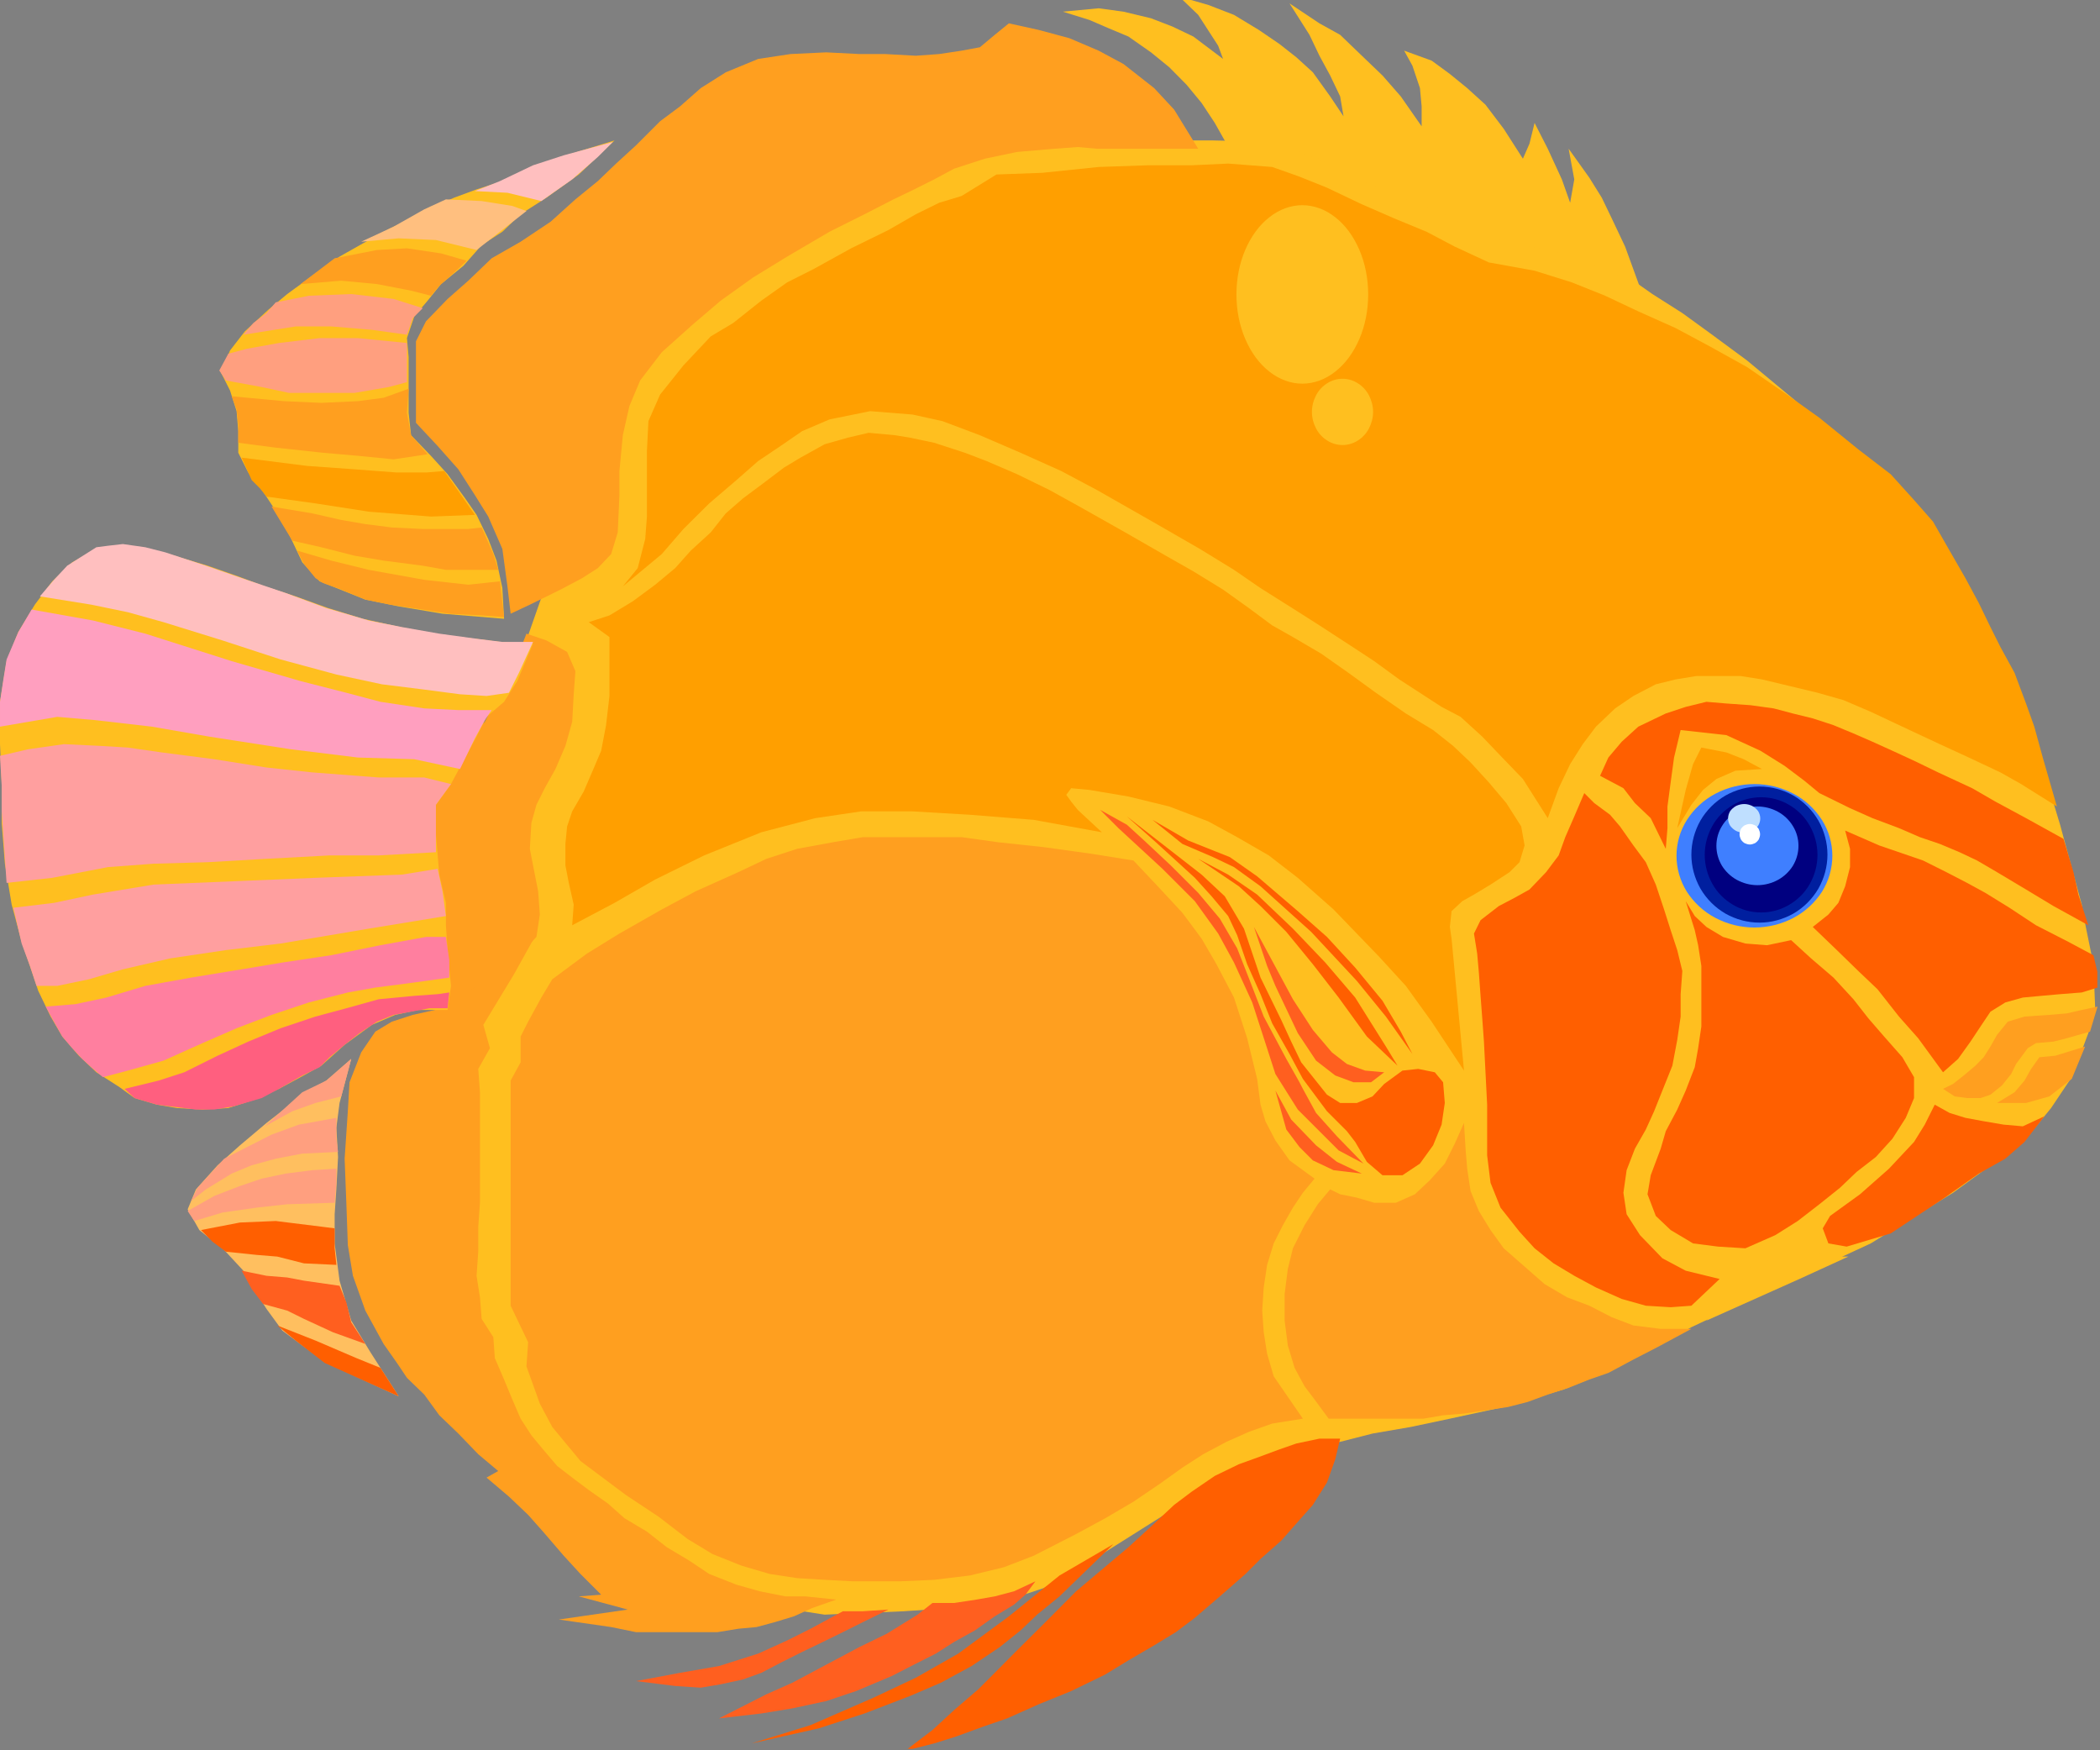 <?xml version="1.0" encoding="UTF-8" standalone="no"?>
<svg
   xmlns:ooo="http://xml.openoffice.org/svg/export"
   xmlns:dc="http://purl.org/dc/elements/1.1/"
   xmlns:cc="http://creativecommons.org/ns#"
   xmlns:rdf="http://www.w3.org/1999/02/22-rdf-syntax-ns#"
   xmlns:svg="http://www.w3.org/2000/svg"
   xmlns="http://www.w3.org/2000/svg"
   xmlns:sodipodi="http://sodipodi.sourceforge.net/DTD/sodipodi-0.dtd"
   xmlns:inkscape="http://www.inkscape.org/namespaces/inkscape"
   version="1.2"
   width="111.57mm"
   height="92.96mm"
   viewBox="0 0 11157 9296"
   preserveAspectRatio="xMidYMid"
   xml:space="preserve"
   id="svg200"
   sodipodi:docname="fish.svg"
   style="fill-rule:evenodd;stroke-width:28.222;stroke-linejoin:round"
   inkscape:version="0.92.5 (2060ec1f9f, 2020-04-08)"><rect x="0" y="0" width="11157" height="9296" fill="#808080" stroke="none"/><sodipodi:namedview
   pagecolor="#ffffff"
   bordercolor="#666666"
   borderopacity="1"
   objecttolerance="10"
   gridtolerance="10"
   guidetolerance="10"
   inkscape:pageopacity="0"
   inkscape:pageshadow="2"
   inkscape:window-width="664"
   inkscape:window-height="487"
   id="namedview202"
   showgrid="false"
   inkscape:zoom="0.2102413"
   inkscape:cx="210.85984"
   inkscape:cy="175.67244"
   inkscape:window-x="0"
   inkscape:window-y="0"
   inkscape:window-maximized="0"
   inkscape:current-layer="svg200" />
 <defs
   class="ClipPathGroup"
   id="defs8">
  <clipPath
   id="presentation_clip_path"
   clipPathUnits="userSpaceOnUse">
   <rect
   x="0"
   y="0"
   width="21000"
   height="29700"
   id="rect2" />
  </clipPath>
  <clipPath
   id="presentation_clip_path_shrink"
   clipPathUnits="userSpaceOnUse">
   <rect
   x="21"
   y="29"
   width="20958"
   height="29641"
   id="rect5" />
  </clipPath>
 </defs>
 <defs
   class="TextShapeIndex"
   id="defs12">
  <g
   ooo:slide="id1"
   ooo:id-list="id3"
   id="g10" />
 </defs>
 <defs
   class="EmbeddedBulletChars"
   id="defs44">
  <g
   id="bullet-char-template-57356"
   transform="matrix(4.8828125e-4,0,0,-4.8828125e-4,0,0)">
   <path
   d="M 580,1141 1163,571 580,0 -4,571 Z"
   id="path14"
   inkscape:connector-curvature="0" />
  </g>
  <g
   id="bullet-char-template-57354"
   transform="matrix(4.8828125e-4,0,0,-4.8828125e-4,0,0)">
   <path
   d="M 8,1128 H 1137 V 0 H 8 Z"
   id="path17"
   inkscape:connector-curvature="0" />
  </g>
  <g
   id="bullet-char-template-10146"
   transform="matrix(4.8828125e-4,0,0,-4.8828125e-4,0,0)">
   <path
   d="M 174,0 602,739 174,1481 1456,739 Z M 1358,739 309,1346 659,739 Z"
   id="path20"
   inkscape:connector-curvature="0" />
  </g>
  <g
   id="bullet-char-template-10132"
   transform="matrix(4.8828125e-4,0,0,-4.8828125e-4,0,0)">
   <path
   d="M 2015,739 1276,0 H 717 l 543,543 H 174 v 393 h 1086 l -543,545 h 557 z"
   id="path23"
   inkscape:connector-curvature="0" />
  </g>
  <g
   id="bullet-char-template-10007"
   transform="matrix(4.8828125e-4,0,0,-4.8828125e-4,0,0)">
   <path
   d="m 0,-2 c -7,16 -16,29 -25,39 l 381,530 c -94,256 -141,385 -141,387 0,25 13,38 40,38 9,0 21,-2 34,-5 21,4 42,12 65,25 l 27,-13 111,-251 280,301 64,-25 24,25 c 21,-10 41,-24 62,-43 C 886,937 835,863 770,784 769,783 710,716 594,584 L 774,223 c 0,-27 -21,-55 -63,-84 l 16,-20 C 717,90 699,76 672,76 641,76 570,178 457,381 L 164,-76 c -22,-34 -53,-51 -92,-51 -42,0 -63,17 -64,51 -7,9 -10,24 -10,44 0,9 1,19 2,30 z"
   id="path26"
   inkscape:connector-curvature="0" />
  </g>
  <g
   id="bullet-char-template-10004"
   transform="matrix(4.8828125e-4,0,0,-4.8828125e-4,0,0)">
   <path
   d="M 285,-33 C 182,-33 111,30 74,156 52,228 41,333 41,471 c 0,78 14,145 41,201 34,71 87,106 158,106 53,0 88,-31 106,-94 l 23,-176 c 8,-64 28,-97 59,-98 l 735,706 c 11,11 33,17 66,17 42,0 63,-15 63,-46 V 965 c 0,-36 -10,-64 -30,-84 L 442,47 C 390,-6 338,-33 285,-33 Z"
   id="path29"
   inkscape:connector-curvature="0" />
  </g>
  <g
   id="bullet-char-template-9679"
   transform="matrix(4.8828125e-4,0,0,-4.8828125e-4,0,0)">
   <path
   d="M 813,0 C 632,0 489,54 383,161 276,268 223,411 223,592 c 0,181 53,324 160,431 106,107 249,161 430,161 179,0 323,-54 432,-161 108,-107 162,-251 162,-431 0,-180 -54,-324 -162,-431 C 1136,54 992,0 813,0 Z"
   id="path32"
   inkscape:connector-curvature="0" />
  </g>
  <g
   id="bullet-char-template-8226"
   transform="matrix(4.8828125e-4,0,0,-4.8828125e-4,0,0)">
   <path
   d="m 346,457 c -73,0 -137,26 -191,78 -54,51 -81,114 -81,188 0,73 27,136 81,188 54,52 118,78 191,78 73,0 134,-26 185,-79 51,-51 77,-114 77,-187 0,-75 -25,-137 -76,-188 -50,-52 -112,-78 -186,-78 z"
   id="path35"
   inkscape:connector-curvature="0" />
  </g>
  <g
   id="bullet-char-template-8211"
   transform="matrix(4.8828125e-4,0,0,-4.8828125e-4,0,0)">
   <path
   d="M -4,459 H 1135 V 606 H -4 Z"
   id="path38"
   inkscape:connector-curvature="0" />
  </g>
  <g
   id="bullet-char-template-61548"
   transform="matrix(4.8828125e-4,0,0,-4.8828125e-4,0,0)">
   <path
   d="m 173,740 c 0,163 58,303 173,419 116,115 255,173 419,173 163,0 302,-58 418,-173 116,-116 174,-256 174,-419 0,-163 -58,-303 -174,-418 C 1067,206 928,148 765,148 601,148 462,206 346,322 231,437 173,577 173,740 Z"
   id="path41"
   inkscape:connector-curvature="0" />
  </g>
 </defs>
 <g
   id="g49"
   transform="translate(-4921,-10202)">
  <g
   id="id2"
   class="Master_Slide">
   <g
   id="bg-id2"
   class="Background" />
   <g
   id="bo-id2"
   class="BackgroundObjects" />
  </g>
 </g>
 <g
   class="SlideGroup"
   id="g198"
   transform="translate(-4921,-10202)">
  <g
   id="g196">
   <g
   id="container-id1">
    <g
   id="id1"
   class="Slide"
   clip-path="url(#presentation_clip_path)">
     <g
   class="Page"
   id="g192">
      <g
   class="Graphic"
   id="g190">
       <g
   id="id3">
        <rect
   class="BoundingBox"
   x="4921"
   y="10202"
   width="11157"
   height="9296"
   id="rect51"
   style="fill:none;stroke:none" />
        <defs
   id="defs56">
         <clipPath
   id="clip_path_1"
   clipPathUnits="userSpaceOnUse">
          <path
   d="m 4921,10202 h 11156 v 9295 H 4921 Z"
   id="path53"
   inkscape:connector-curvature="0" />
         </clipPath>
        </defs>
        <g
   clip-path="url(#clip_path_1)"
   id="g58" />
        <defs
   id="defs63">
         <clipPath
   id="clip_path_2"
   clipPathUnits="userSpaceOnUse">
          <path
   d="m 4921,10202 h 11143 v 9290 H 4921 Z"
   id="path60"
   inkscape:connector-curvature="0" />
         </clipPath>
        </defs>
        <g
   clip-path="url(#clip_path_2)"
   id="g185">
         <path
   d="m 11159,10948 h 207 l 344,8 221,62 181,71 190,101 216,80 216,101 150,71 260,53 221,61 234,137 101,71 159,101 146,106 198,146 260,216 530,481 295,375 269,516 190,485 119,393 115,424 18,101 44,216 9,225 -36,141 -88,234 -110,164 -133,163 -163,123 -225,164 -437,269 -542,251 -411,194 -397,216 -282,115 -318,93 -286,62 -208,44 -203,35 -172,44 -397,84 -357,190 -538,339 -283,164 -185,61 -309,45 -251,17 -419,18 -225,-35 -199,-36 -189,-62 -415,-189 -402,-296 -220,-242 -243,-543 -53,-706 27,-459 v -348 l 53,-243 70,-102 93,-330 -57,-380 110,-375 75,-856 88,-251 216,-486 137,-410 132,-322 243,-243 326,-300 402,-211 560,-248 331,-114 379,-71 z"
   id="path65"
   inkscape:connector-curvature="0"
   style="fill:#ffbf1f;stroke:none" />
         <path
   d="m 8230,13317 207,-172 115,-133 137,-136 145,-124 115,-101 119,-80 115,-79 145,-62 216,-44 225,18 159,35 199,75 216,93 216,97 190,101 295,168 252,145 181,111 141,97 181,114 132,84 163,106 128,84 133,97 225,146 101,53 115,105 106,111 110,114 132,208 58,-159 61,-128 67,-106 70,-93 102,-97 97,-66 119,-62 106,-26 110,-18 h 106 128 l 114,18 146,35 150,36 137,39 145,62 168,79 199,93 154,71 168,79 110,62 190,119 -75,-260 -45,-164 -44,-123 -61,-163 -75,-137 -53,-106 -62,-128 -71,-132 -84,-146 -88,-154 -101,-115 -124,-137 -172,-132 -207,-168 -185,-132 -199,-137 -198,-110 -181,-97 -199,-89 -176,-83 -177,-71 -198,-62 -243,-44 -181,-84 -150,-79 -172,-71 -172,-75 -185,-88 -155,-62 -136,-48 -234,-18 -194,9 h -234 l -260,9 -300,31 -243,9 -185,114 -119,36 -124,61 -146,84 -198,97 -199,110 -141,71 -137,97 -150,119 -119,71 -145,154 -124,155 -62,141 -8,159 v 189 159 l -9,119 -40,155 z"
   id="path67"
   inkscape:connector-curvature="0"
   style="fill:#ff9f00;stroke:none" />
         <path
   d="m 10568,10264 141,44 102,44 105,44 120,84 97,79 92,93 80,97 70,106 62,110 h 190 l 136,27 115,35 110,44 106,58 128,61 106,53 110,36 115,35 88,48 102,53 106,53 136,36 208,35 220,75 221,115 -79,-217 -71,-150 -53,-110 -66,-106 -110,-154 30,163 -22,124 -44,-124 -75,-163 -70,-137 -27,110 -35,80 -102,-159 -97,-128 -97,-88 -92,-75 -97,-71 -146,-53 44,80 40,119 9,97 v 106 l -111,-159 -97,-111 -119,-114 -106,-102 -110,-61 -159,-106 106,167 53,111 57,105 53,111 18,106 -71,-106 -92,-128 -88,-80 -89,-70 -110,-75 -132,-80 -137,-53 -154,-44 101,97 106,164 26,70 -158,-119 -111,-53 -114,-44 -146,-35 -132,-18 z"
   id="path69"
   inkscape:connector-curvature="0"
   style="fill:#ffbf1f;stroke:none" />
         <path
   d="m 12015,17954 -44,123 -75,119 -71,80 -97,110 -110,97 -80,80 -136,119 -133,114 -101,76 -115,70 -137,80 -123,75 -181,88 -172,70 -168,75 -128,44 -145,53 -115,36 -154,39 145,-110 115,-106 128,-110 88,-88 110,-111 159,-158 163,-164 278,-234 120,-110 123,-115 93,-70 123,-84 128,-62 97,-35 119,-44 89,-31 123,-26 h 110 z"
   id="path71"
   inkscape:connector-curvature="0"
   style="fill:#ff5f00;stroke:none" />
         <path
   d="m 10369,18673 -61,53 -102,62 -106,75 -110,61 -97,62 -115,58 -119,61 -190,80 -158,53 -181,39 -164,27 -225,26 252,-128 137,-61 357,-190 146,-71 163,-101 79,-62 h 115 l 119,-18 97,-17 102,-27 114,-53 z"
   id="path73"
   inkscape:connector-curvature="0"
   style="fill:#ff5f1f;stroke:none" />
         <path
   d="m 9505,18819 -106,53 -106,52 -110,53 -106,53 -111,58 -97,35 -119,26 -106,18 -136,-9 -208,-26 234,-44 207,-36 208,-66 154,-70 124,-62 172,-93 h 106 l 136,-9 z"
   id="path75"
   inkscape:connector-curvature="0"
   style="fill:#ff5f1f;stroke:none" />
         <path
   d="m 8049,13507 110,-36 124,-75 119,-88 106,-88 83,-93 106,-97 80,-101 92,-80 106,-79 111,-84 88,-53 128,-71 123,-35 111,-26 141,13 79,13 128,27 163,53 115,44 163,70 172,84 159,88 243,137 216,124 146,83 158,97 137,98 124,92 110,62 150,88 145,102 146,106 159,110 145,88 106,84 93,88 97,106 93,110 79,124 18,101 -27,89 -53,53 -101,66 -88,53 -62,35 -57,53 -9,84 9,62 66,701 -172,-260 -137,-190 -141,-154 -243,-252 -190,-168 -154,-119 -168,-97 -154,-84 -207,-79 -217,-53 -207,-35 -97,-9 -26,35 26,36 35,44 128,119 -362,-66 -339,-27 -305,-18 h -273 l -243,36 -287,75 -304,123 -260,128 -216,124 -225,119 8,-110 -26,-115 -18,-93 v -114 l 9,-93 27,-80 61,-105 44,-102 49,-115 26,-136 18,-155 v -123 -111 -79 z"
   id="path77"
   inkscape:connector-curvature="0"
   style="fill:#ff9f00;stroke:none" />
         <path
   d="m 7855,15404 185,-137 172,-106 225,-128 181,-97 225,-101 150,-71 163,-53 190,-35 159,-27 h 163 181 181 l 194,27 242,26 252,35 225,36 145,154 115,124 102,137 79,136 93,177 70,216 53,216 18,137 26,88 53,102 75,106 133,97 -62,75 -53,79 -53,93 -49,97 -35,114 -18,120 -8,123 8,115 18,114 35,120 155,225 -163,26 -124,44 -119,53 -124,66 -110,71 -123,88 -137,93 -150,88 -155,84 -225,115 -158,61 -181,44 -190,23 -181,8 h -251 l -150,-8 -146,-9 -145,-22 -150,-44 -155,-62 -132,-80 -155,-119 -172,-114 -242,-181 -150,-181 -66,-124 -71,-198 9,-128 -93,-194 v -521 -278 -335 -62 l 53,-97 v -137 l 40,-79 70,-128 z"
   id="path79"
   inkscape:connector-curvature="0"
   style="fill:#ff9f1f;stroke:none" />
         <path
   d="m 12650,16277 -53,106 -79,88 -80,75 -101,45 h -115 l -92,-27 -89,-18 -53,-26 -66,79 -70,111 -62,123 -27,110 -17,133 v 141 l 17,132 36,119 53,98 53,70 75,102 h 251 252 l 105,-18 111,-9 114,-17 120,-18 105,-27 106,-39 111,-36 110,-44 101,-35 133,-71 128,-66 180,-97 h -163 l -145,-18 -115,-44 -119,-61 -119,-45 -119,-70 -106,-93 -111,-97 -70,-97 -62,-101 -44,-106 -18,-119 -8,-97 -9,-146 z"
   id="path81"
   inkscape:connector-curvature="0"
   style="fill:#ff9f1f;stroke:none" />
         <path
   d="m 13338,14415 -53,124 -48,110 -35,97 -67,89 -88,92 -79,44 -84,44 -97,75 -35,71 17,106 9,101 9,124 9,119 9,124 17,335 v 132 137 l 18,146 53,132 101,128 80,88 101,80 110,66 115,62 137,61 128,36 132,8 110,-8 150,-142 -180,-44 -124,-66 -119,-123 -71,-111 -17,-114 17,-120 44,-114 58,-102 44,-97 44,-110 53,-132 26,-137 18,-124 v -119 l 9,-123 -27,-111 -35,-106 -35,-110 -44,-132 -53,-119 -66,-89 -71,-101 -53,-62 -84,-62 z"
   id="path83"
   inkscape:connector-curvature="0"
   style="fill:#ff5f00;stroke:none" />
         <path
   d="m 13877,14989 48,154 18,80 17,110 v 106 110 106 l -17,115 -18,101 -48,124 -45,101 -61,115 -27,93 -53,141 -17,101 44,115 79,75 119,71 133,17 145,9 159,-70 119,-75 115,-89 110,-88 88,-84 102,-79 88,-97 71,-111 44,-105 v -111 l -62,-106 -97,-110 -84,-97 -79,-101 -106,-115 -119,-102 -106,-97 -128,27 -115,-9 -119,-35 -88,-53 -62,-58 z"
   id="path85"
   inkscape:connector-curvature="0"
   style="fill:#ff5f00;stroke:none" />
         <path
   d="m 13466,14226 71,-84 88,-80 146,-70 106,-35 110,-27 106,9 128,9 123,17 102,27 106,26 110,36 106,44 101,44 106,48 115,53 128,62 181,84 123,71 163,88 199,110 53,177 26,119 53,163 -185,-102 -146,-88 -154,-92 -106,-62 -93,-44 -105,-44 -106,-36 -111,-48 -141,-53 -119,-53 -163,-80 -80,-66 -105,-79 -128,-80 -181,-83 -243,-27 -35,146 -18,132 -17,128 v 115 l -9,110 -80,-163 -84,-80 -61,-79 -124,-66 z"
   id="path87"
   inkscape:connector-curvature="0"
   style="fill:#ff5f00;stroke:none" />
         <path
   d="m 14905,14693 -181,-79 26,97 v 97 l -26,102 -36,88 -53,62 -83,66 128,123 114,111 102,97 114,145 102,115 132,181 80,-71 66,-92 53,-80 53,-79 79,-49 93,-26 97,-9 101,-9 115,-9 84,-26 v -80 l -22,-92 -133,-71 -172,-88 -141,-93 -128,-79 -97,-53 -110,-57 -124,-62 z"
   id="path89"
   inkscape:connector-curvature="0"
   style="fill:#ff5f00;stroke:none" />
         <path
   d="m 13832,14601 45,-203 39,-137 44,-88 133,26 92,36 97,52 -141,9 -101,44 -71,58 -62,79 z"
   id="path91"
   inkscape:connector-curvature="0"
   style="fill:#ff9f00;stroke:none" />
         <path
   d="m 15297,15960 57,-45 62,-52 44,-45 36,-57 35,-62 57,-70 89,-27 132,-9 93,-8 79,-18 84,-18 -40,133 -123,35 -71,18 -93,8 -44,27 -62,84 -26,53 -49,61 -61,49 -53,18 h -71 l -66,-9 -62,-40 z"
   id="path93"
   inkscape:connector-curvature="0"
   style="fill:#ff9f1f;stroke:none" />
         <path
   d="m 15999,15761 -71,172 -119,93 -124,35 h -154 l 93,-57 53,-62 35,-62 44,-62 84,-8 88,-27 z"
   id="path95"
   inkscape:connector-curvature="0"
   style="fill:#ff9f1f;stroke:none" />
         <path
   d="m 15147,16176 -57,92 -133,142 -154,136 -159,115 -39,66 30,80 97,17 234,-70 287,-190 181,-128 141,-79 102,-89 105,-136 -114,53 -102,-9 -106,-18 -97,-18 -84,-26 -79,-44 z"
   id="path97"
   inkscape:connector-curvature="0"
   style="fill:#ff5f00;stroke:none" />
         <path
   d="m 14525,16771 9,45 35,44 66,17 h 106 l -260,119 -494,221 88,-88 75,-71 27,-44 26,-71 150,-57 z"
   id="path99"
   inkscape:connector-curvature="0"
   style="fill:#ffbf1f;stroke:none" />
         <path
   d="m 10766,14504 97,97 234,216 172,172 124,172 84,154 97,212 70,216 53,164 119,189 217,217 132,70 -141,-145 -111,-124 -70,-128 -18,-35 -70,-124 -120,-225 -70,-181 -71,-181 -92,-158 -115,-137 -146,-146 -141,-132 -92,-84 z"
   id="path101"
   inkscape:connector-curvature="0"
   style="fill:#ff5f1f;stroke:none" />
         <path
   d="m 10908,14539 154,137 207,189 89,98 88,105 48,102 53,154 71,159 62,155 92,163 71,132 128,172 106,106 44,57 62,106 83,71 h 106 l 93,-62 70,-97 45,-110 17,-115 -9,-110 -44,-53 -88,-18 -84,9 -97,71 -62,66 -83,35 h -89 l -70,-44 -137,-172 -53,-110 -53,-115 -110,-225 -88,-260 -102,-172 -123,-115 z"
   id="path103"
   inkscape:connector-curvature="0"
   style="fill:#ff5f00;stroke:none" />
         <path
   d="m 11697,15995 84,154 132,137 111,88 132,62 -150,-18 -110,-52 -71,-71 -70,-93 z"
   id="path105"
   inkscape:connector-curvature="0"
   style="fill:#ff5f1f;stroke:none" />
         <path
   d="m 11044,14557 190,110 221,88 145,102 216,185 155,137 150,163 145,176 97,164 62,119 -141,-199 -154,-189 -243,-261 -269,-242 -141,-102 -111,-53 -163,-70 z"
   id="path107"
   inkscape:connector-curvature="0"
   style="fill:#ff5f00;stroke:none" />
         <path
   d="m 11287,14764 159,84 154,106 190,181 172,180 159,186 163,260 62,102 -163,-155 -150,-207 -137,-177 -141,-172 -137,-137 -115,-105 z"
   id="path109"
   inkscape:connector-curvature="0"
   style="fill:#ff5f00;stroke:none" />
         <path
   d="m 10550,18571 -269,217 -269,198 -225,128 -225,106 -335,146 -313,97 357,-80 243,-79 242,-93 163,-70 164,-89 150,-101 110,-88 88,-84 119,-97 287,-278 z"
   id="path111"
   inkscape:connector-curvature="0"
   style="fill:#ff5f00;stroke:none" />
         <path
   d="m 11583,15126 70,207 44,106 119,251 97,146 102,79 97,36 h 93 l 70,-53 -101,-9 -97,-35 -80,-62 -101,-119 -106,-163 z"
   id="path113"
   inkscape:connector-curvature="0"
   style="fill:#ff5f1f;stroke:none" />
         <path
   d="m 7634,13462 -17,-145 -27,-199 -75,-172 -71,-114 -88,-137 -110,-124 -115,-123 v -106 -110 -106 -111 l 53,-106 115,-119 110,-97 124,-119 154,-88 159,-106 132,-119 119,-97 97,-93 106,-97 128,-128 106,-79 110,-97 133,-84 172,-71 172,-26 190,-9 176,9 h 137 l 163,9 124,-9 119,-18 97,-18 79,-66 75,-61 159,35 163,44 155,66 132,71 163,128 106,114 128,208 h -110 -106 -110 -106 -106 l -102,-9 -123,9 -199,17 -172,36 -163,53 -106,57 -106,53 -110,53 -154,79 -186,93 -225,132 -181,111 -172,123 -150,128 -163,146 -115,150 -57,136 -35,155 -18,190 v 128 l -9,198 -35,115 -71,75 -83,53 -115,61 -163,80 z"
   id="path115"
   inkscape:connector-curvature="0"
   style="fill:#ff9f1f;stroke:none" />
         <path
   d="m 7718,13568 -57,146 -53,106 -58,110 -53,106 -105,106 -58,110 -53,106 -53,110 -53,106 v 111 105 l 36,111 17,106 v 110 106 l -9,137 v 123 l 36,93 189,-128 173,-106 154,-163 18,-119 -9,-124 -27,-137 -17,-88 8,-137 27,-97 44,-88 57,-102 53,-123 36,-128 8,-146 9,-123 -44,-102 -110,-61 z"
   id="path117"
   inkscape:connector-curvature="0"
   style="fill:#ff9f1f;stroke:none" />
         <path
   d="m 7480,15421 -124,80 -84,57 -158,35 -111,36 -88,53 -75,110 -62,159 -9,154 -17,252 9,234 8,225 27,163 66,185 97,177 71,101 53,79 92,89 80,110 101,97 106,110 106,89 -62,35 119,101 102,97 79,89 110,128 89,97 110,110 -119,9 260,70 -366,53 278,40 132,27 h 111 105 111 106 l 110,-18 97,-9 97,-26 102,-31 97,-44 128,-45 -164,-17 h -106 l -136,-27 -124,-35 -145,-57 -106,-71 -119,-71 -106,-83 -119,-71 -89,-79 -101,-71 -88,-66 -80,-62 -75,-88 -62,-75 -57,-88 -44,-102 -44,-106 -49,-114 -8,-111 -62,-97 -9,-115 -18,-114 9,-128 v -133 l 9,-127 v -164 -132 -128 -163 l -9,-124 62,-110 -35,-124 163,-269 110,-198 -137,136 z"
   id="path119"
   inkscape:connector-curvature="0"
   style="fill:#ff9f1f;stroke:none" />
         <path
   d="m 7444,13595 -172,-18 -225,-44 -198,-44 -185,-57 -172,-62 -164,-53 -141,-53 -163,-57 -207,-62 -124,-27 -137,-17 -123,17 -128,71 -106,101 -93,124 -88,146 -62,154 -35,216 v 225 l 9,203 v 216 l 17,216 36,217 53,198 44,128 44,132 66,137 62,106 88,102 93,88 123,79 80,58 119,35 106,18 136,8 137,-8 141,-45 128,-57 115,-62 110,-61 124,-111 145,-106 124,-53 119,-26 h 159 l 18,-128 -18,-190 -9,-132 v -119 l -35,-150 -18,-216 v -155 l 80,-110 66,-124 70,-128 53,-105 93,-80 70,-110 84,-199 -176,-9 z"
   id="path121"
   inkscape:connector-curvature="0"
   style="fill:#ffbf1f;stroke:none" />
         <path
   d="m 5133,13370 273,44 194,40 190,53 313,97 309,101 296,80 242,52 217,27 198,26 141,9 119,-17 53,-106 75,-164 h -163 l -137,-17 -198,-27 -199,-35 -176,-35 -225,-66 -216,-80 -234,-79 -190,-66 -216,-71 -106,-27 -119,-17 -79,9 -62,8 -84,53 -71,45 -70,75 z"
   id="path123"
   inkscape:connector-curvature="0"
   style="fill:#ffbfbf;stroke:none" />
         <path
   d="m 5089,13440 326,58 278,70 459,146 366,106 243,62 181,48 233,35 181,9 h 177 l -36,53 -53,97 -79,163 -243,-52 -300,-9 -357,-44 -432,-67 -305,-53 -304,-35 -199,-17 -304,52 v -132 l 18,-119 17,-106 62,-145 z"
   id="path125"
   inkscape:connector-curvature="0"
   style="fill:#ff9fbf;stroke:none" />
         <path
   d="m 4921,14217 150,-35 190,-27 189,9 150,9 181,26 278,36 278,44 243,26 353,27 h 242 l 142,35 -80,110 v 252 l -304,17 h -261 l -335,18 -313,18 -287,8 -242,18 -296,57 -243,27 -26,-380 v -136 z"
   id="path127"
   inkscape:connector-curvature="0"
   style="fill:#ff9f9f;stroke:none" />
         <path
   d="m 4992,15024 216,-26 207,-44 322,-53 432,-18 428,-18 459,-17 190,-31 26,119 18,132 -410,67 -468,79 -291,35 -296,44 -251,58 -181,53 -168,35 h -110 l -35,-106 -44,-119 z"
   id="path129"
   inkscape:connector-curvature="0"
   style="fill:#ff9f9f;stroke:none" />
         <path
   d="m 5164,15549 158,-13 164,-35 207,-62 243,-44 269,-44 216,-36 260,-39 261,-53 242,-44 h 106 l 18,123 v 93 l -186,26 -207,27 -146,26 -207,53 -198,66 -186,71 -181,79 -207,93 -190,53 -132,35 -62,-53 -48,-44 -53,-57 -53,-62 -35,-62 z"
   id="path131"
   inkscape:connector-curvature="0"
   style="fill:#ff7f9f;stroke:none" />
         <path
   d="m 5583,15986 181,-44 136,-44 177,-88 163,-75 172,-71 185,-62 164,-44 172,-48 189,-18 124,-9 62,-9 -9,84 h -97 l -97,18 -93,17 -88,36 -93,61 -79,62 -80,66 -53,53 -92,44 -124,71 -92,49 -150,44 -102,17 h -97 l -207,-26 -119,-35 z"
   id="path133"
   inkscape:connector-curvature="0"
   style="fill:#ff5f7f;stroke:none" />
         <path
   d="m 7272,13462 327,27 -9,-163 -31,-146 -44,-115 -62,-128 -61,-88 -93,-128 -88,-97 -106,-110 -13,-119 v -128 -168 l -9,-101 39,-115 71,-84 71,-88 119,-97 97,-110 110,-71 97,-93 137,-88 172,-123 190,-181 -199,61 -216,71 -181,84 -137,44 -119,44 -123,53 -106,57 -111,53 -145,80 -124,70 -145,102 -133,97 -101,84 -124,114 -79,102 -49,115 49,97 35,110 9,106 v 115 l 53,105 79,102 58,88 79,137 71,150 92,101 133,53 110,44 177,36 z"
   id="path135"
   inkscape:connector-curvature="0"
   style="fill:#ffbf1f;stroke:none" />
         <path
   d="m 6500,13127 181,53 199,49 295,53 234,26 168,-18 22,190 -119,-9 -172,-9 -141,-22 -173,-26 -132,-27 -128,-53 -97,-35 -40,-26 -61,-75 z"
   id="path137"
   inkscape:connector-curvature="0"
   style="fill:#ff9f1f;stroke:none" />
         <path
   d="m 6364,12893 216,36 154,35 128,22 141,18 164,8 h 167 75 l 71,-8 35,79 27,62 26,84 h -79 -199 l -123,-22 -208,-27 -154,-26 -177,-45 -154,-35 z"
   id="path139"
   inkscape:connector-curvature="0"
   style="fill:#ff9f1f;stroke:none" />
         <path
   d="m 6205,12633 348,44 252,18 225,17 h 154 l 97,-8 53,75 110,158 -233,9 -331,-26 -283,-44 -260,-36 -35,-44 -44,-44 z"
   id="path141"
   inkscape:connector-curvature="0"
   style="fill:#ff9f00;stroke:none" />
         <path
   d="m 6152,12307 278,26 198,9 194,-9 137,-18 133,-48 -9,128 22,119 88,101 -181,27 -181,-18 -194,-17 -251,-27 -199,-26 v -97 l -9,-80 z"
   id="path143"
   inkscape:connector-curvature="0"
   style="fill:#ff9f1f;stroke:none" />
         <path
   d="m 6121,12223 190,35 145,31 h 199 150 l 181,-31 97,-26 v -208 l -261,-26 h -203 l -216,26 -172,31 -97,26 -48,89 z"
   id="path145"
   inkscape:connector-curvature="0"
   style="fill:#ff9f7f;stroke:none" />
         <path
   d="m 6214,11980 278,-44 h 189 l 216,18 186,26 31,-88 53,-53 -155,-49 -225,-26 -225,9 -176,35 -49,57 -70,53 z"
   id="path147"
   inkscape:connector-curvature="0"
   style="fill:#ff9f7f;stroke:none" />
         <path
   d="m 6699,11574 -181,137 216,-18 190,18 181,35 106,27 44,-53 70,-62 75,-71 -136,-39 -181,-27 -159,9 z"
   id="path149"
   inkscape:connector-curvature="0"
   style="fill:#ff9f1f;stroke:none" />
         <path
   d="m 7453,11530 -216,-53 -198,-9 -199,18 172,-80 163,-92 115,-53 190,9 163,26 75,27 -141,110 z"
   id="path151"
   inkscape:connector-curvature="0"
   style="fill:#ffbf7f;stroke:none" />
         <path
   d="m 7444,11217 173,9 180,44 164,-115 136,-119 80,-80 -261,71 -163,53 -176,84 z"
   id="path153"
   inkscape:connector-curvature="0"
   style="fill:#ffbfbf;stroke:none" />
         <path
   d="m 6787,15827 -132,115 -146,84 -70,62 -102,79 -141,119 -119,106 -115,128 -44,106 62,110 132,106 102,110 61,106 62,97 84,115 106,79 128,93 384,177 -150,-234 -102,-168 -62,-212 -26,-198 v -155 l 9,-132 9,-172 -9,-155 17,-132 z"
   id="path155"
   inkscape:connector-curvature="0"
   style="fill:#ffbf5f;stroke:none" />
         <path
   d="m 6787,15827 -132,115 -128,62 -199,181 146,-80 123,-44 137,-35 z"
   id="path157"
   inkscape:connector-curvature="0"
   style="fill:#ff9f7f;stroke:none" />
         <path
   d="m 6112,16357 252,-128 145,-53 199,-36 v 111 l 9,70 -190,9 -141,27 -128,35 -106,44 -137,84 -79,62 35,-71 z"
   id="path159"
   inkscape:connector-curvature="0"
   style="fill:#ff9f7f;stroke:none" />
         <path
   d="m 5918,16635 141,-80 137,-53 115,-39 128,-27 141,-18 128,-8 v 75 l -9,106 -252,8 -163,18 -181,26 -150,45 z"
   id="path161"
   inkscape:connector-curvature="0"
   style="fill:#ff9f7f;stroke:none" />
         <path
   d="m 5989,16736 207,-40 190,-8 242,30 71,9 v 106 l 9,88 -172,-8 -142,-36 -110,-9 -163,-17 -71,-53 z"
   id="path163"
   inkscape:connector-curvature="0"
   style="fill:#ff5f00;stroke:none" />
         <path
   d="m 6205,16952 132,27 110,9 89,17 189,27 36,88 26,106 75,115 -172,-62 -154,-71 -89,-44 -128,-35 -61,-80 z"
   id="path165"
   inkscape:connector-curvature="0"
   style="fill:#ff5f1f;stroke:none" />
         <path
   d="m 6394,17243 203,80 217,93 128,52 97,151 -393,-177 -154,-119 z"
   id="path167"
   inkscape:connector-curvature="0"
   style="fill:#ff5f00;stroke:none" />
         <path
   d="m 14656,14748 c 0,67 -19,133 -55,191 -37,57 -89,106 -152,139 -63,33 -134,51 -207,51 -73,0 -144,-18 -207,-51 -63,-33 -115,-82 -152,-139 -36,-58 -55,-124 -55,-191 0,-67 19,-133 55,-190 37,-58 89,-107 152,-140 63,-33 134,-51 207,-51 73,0 144,18 207,51 63,33 115,82 152,140 36,57 55,123 55,190 z"
   id="path169"
   inkscape:connector-curvature="0"
   style="fill:#3f7fff;stroke:none" />
         <path
   d="m 14630,14742 c 0,63 -17,125 -48,180 -32,55 -78,101 -133,133 -55,31 -117,48 -180,48 -64,0 -126,-17 -181,-48 -55,-32 -101,-78 -133,-133 -31,-55 -48,-117 -48,-180 0,-64 17,-126 48,-181 32,-55 78,-101 133,-133 55,-31 117,-48 181,-48 63,0 125,17 180,48 55,32 101,78 133,133 31,55 48,117 48,181 z"
   id="path171"
   inkscape:connector-curvature="0"
   style="fill:#001f9f;stroke:none" />
         <path
   d="m 14577,14743 c 0,54 -14,106 -40,153 -26,47 -64,85 -110,112 -45,27 -97,41 -149,41 -53,0 -105,-14 -150,-41 -46,-27 -84,-65 -110,-112 -26,-47 -40,-99 -40,-153 0,-54 14,-106 40,-153 26,-47 64,-85 110,-112 45,-27 97,-41 150,-41 52,0 104,14 149,41 46,27 84,65 110,112 26,47 40,99 40,153 z"
   id="path173"
   inkscape:connector-curvature="0"
   style="fill:#000080;stroke:none" />
         <path
   d="m 14476,14695 c 0,37 -10,73 -29,105 -19,31 -47,58 -80,76 -33,18 -71,28 -109,28 -38,0 -76,-10 -109,-28 -33,-18 -61,-45 -80,-76 -19,-32 -29,-68 -29,-105 0,-37 10,-73 29,-104 19,-32 47,-59 80,-77 33,-18 71,-28 109,-28 38,0 76,10 109,28 33,18 61,45 80,77 19,31 29,67 29,104 z"
   id="path175"
   inkscape:connector-curvature="0"
   style="fill:#3f7fff;stroke:none" />
         <path
   d="m 14273,14550 c 0,13 -4,26 -11,38 -8,11 -19,21 -32,28 -13,6 -27,10 -42,10 -16,0 -30,-4 -43,-10 -13,-7 -24,-17 -32,-28 -7,-12 -11,-25 -11,-38 0,-14 4,-27 11,-39 8,-11 19,-21 32,-28 13,-6 27,-10 43,-10 15,0 29,4 42,10 13,7 24,17 32,28 7,12 11,25 11,39 z"
   id="path177"
   inkscape:connector-curvature="0"
   style="fill:#bfdfff;stroke:none" />
         <path
   d="m 14272,14634 c 0,9 -3,18 -7,27 -5,8 -12,15 -20,20 -9,4 -18,7 -27,7 -10,0 -19,-3 -28,-7 -8,-5 -15,-12 -20,-20 -4,-9 -7,-18 -7,-27 0,-10 3,-19 7,-28 5,-8 12,-15 20,-20 9,-4 18,-7 28,-7 9,0 18,3 27,7 8,5 15,12 20,20 4,9 7,18 7,28 z"
   id="path179"
   inkscape:connector-curvature="0"
   style="fill:#ffffff;stroke:none" />
         <path
   d="m 12190,11766 c 0,83 -16,165 -47,237 -31,72 -75,132 -128,173 -53,42 -114,64 -175,64 -61,0 -122,-22 -175,-64 -53,-41 -97,-101 -128,-173 -31,-72 -47,-154 -47,-237 0,-83 16,-165 47,-237 31,-72 75,-132 128,-173 53,-42 114,-64 175,-64 61,0 122,22 175,64 53,41 97,101 128,173 31,72 47,154 47,237 z"
   id="path181"
   inkscape:connector-curvature="0"
   style="fill:#ffbf1f;stroke:none" />
         <path
   d="m 12216,12390 c 0,31 -8,61 -22,88 -14,27 -35,49 -59,64 -25,16 -53,24 -81,24 -29,0 -57,-8 -82,-24 -24,-15 -45,-37 -59,-64 -14,-27 -22,-57 -22,-88 0,-31 8,-61 22,-88 14,-27 35,-49 59,-64 25,-16 53,-24 82,-24 28,0 56,8 81,24 24,15 45,37 59,64 14,27 22,57 22,88 z"
   id="path183"
   inkscape:connector-curvature="0"
   style="fill:#ffbf1f;stroke:none" />
        </g>
        <g
   clip-path="url(#clip_path_1)"
   id="g187" />
       </g>
      </g>
     </g>
    </g>
   </g>
  </g>
 </g>
</svg>